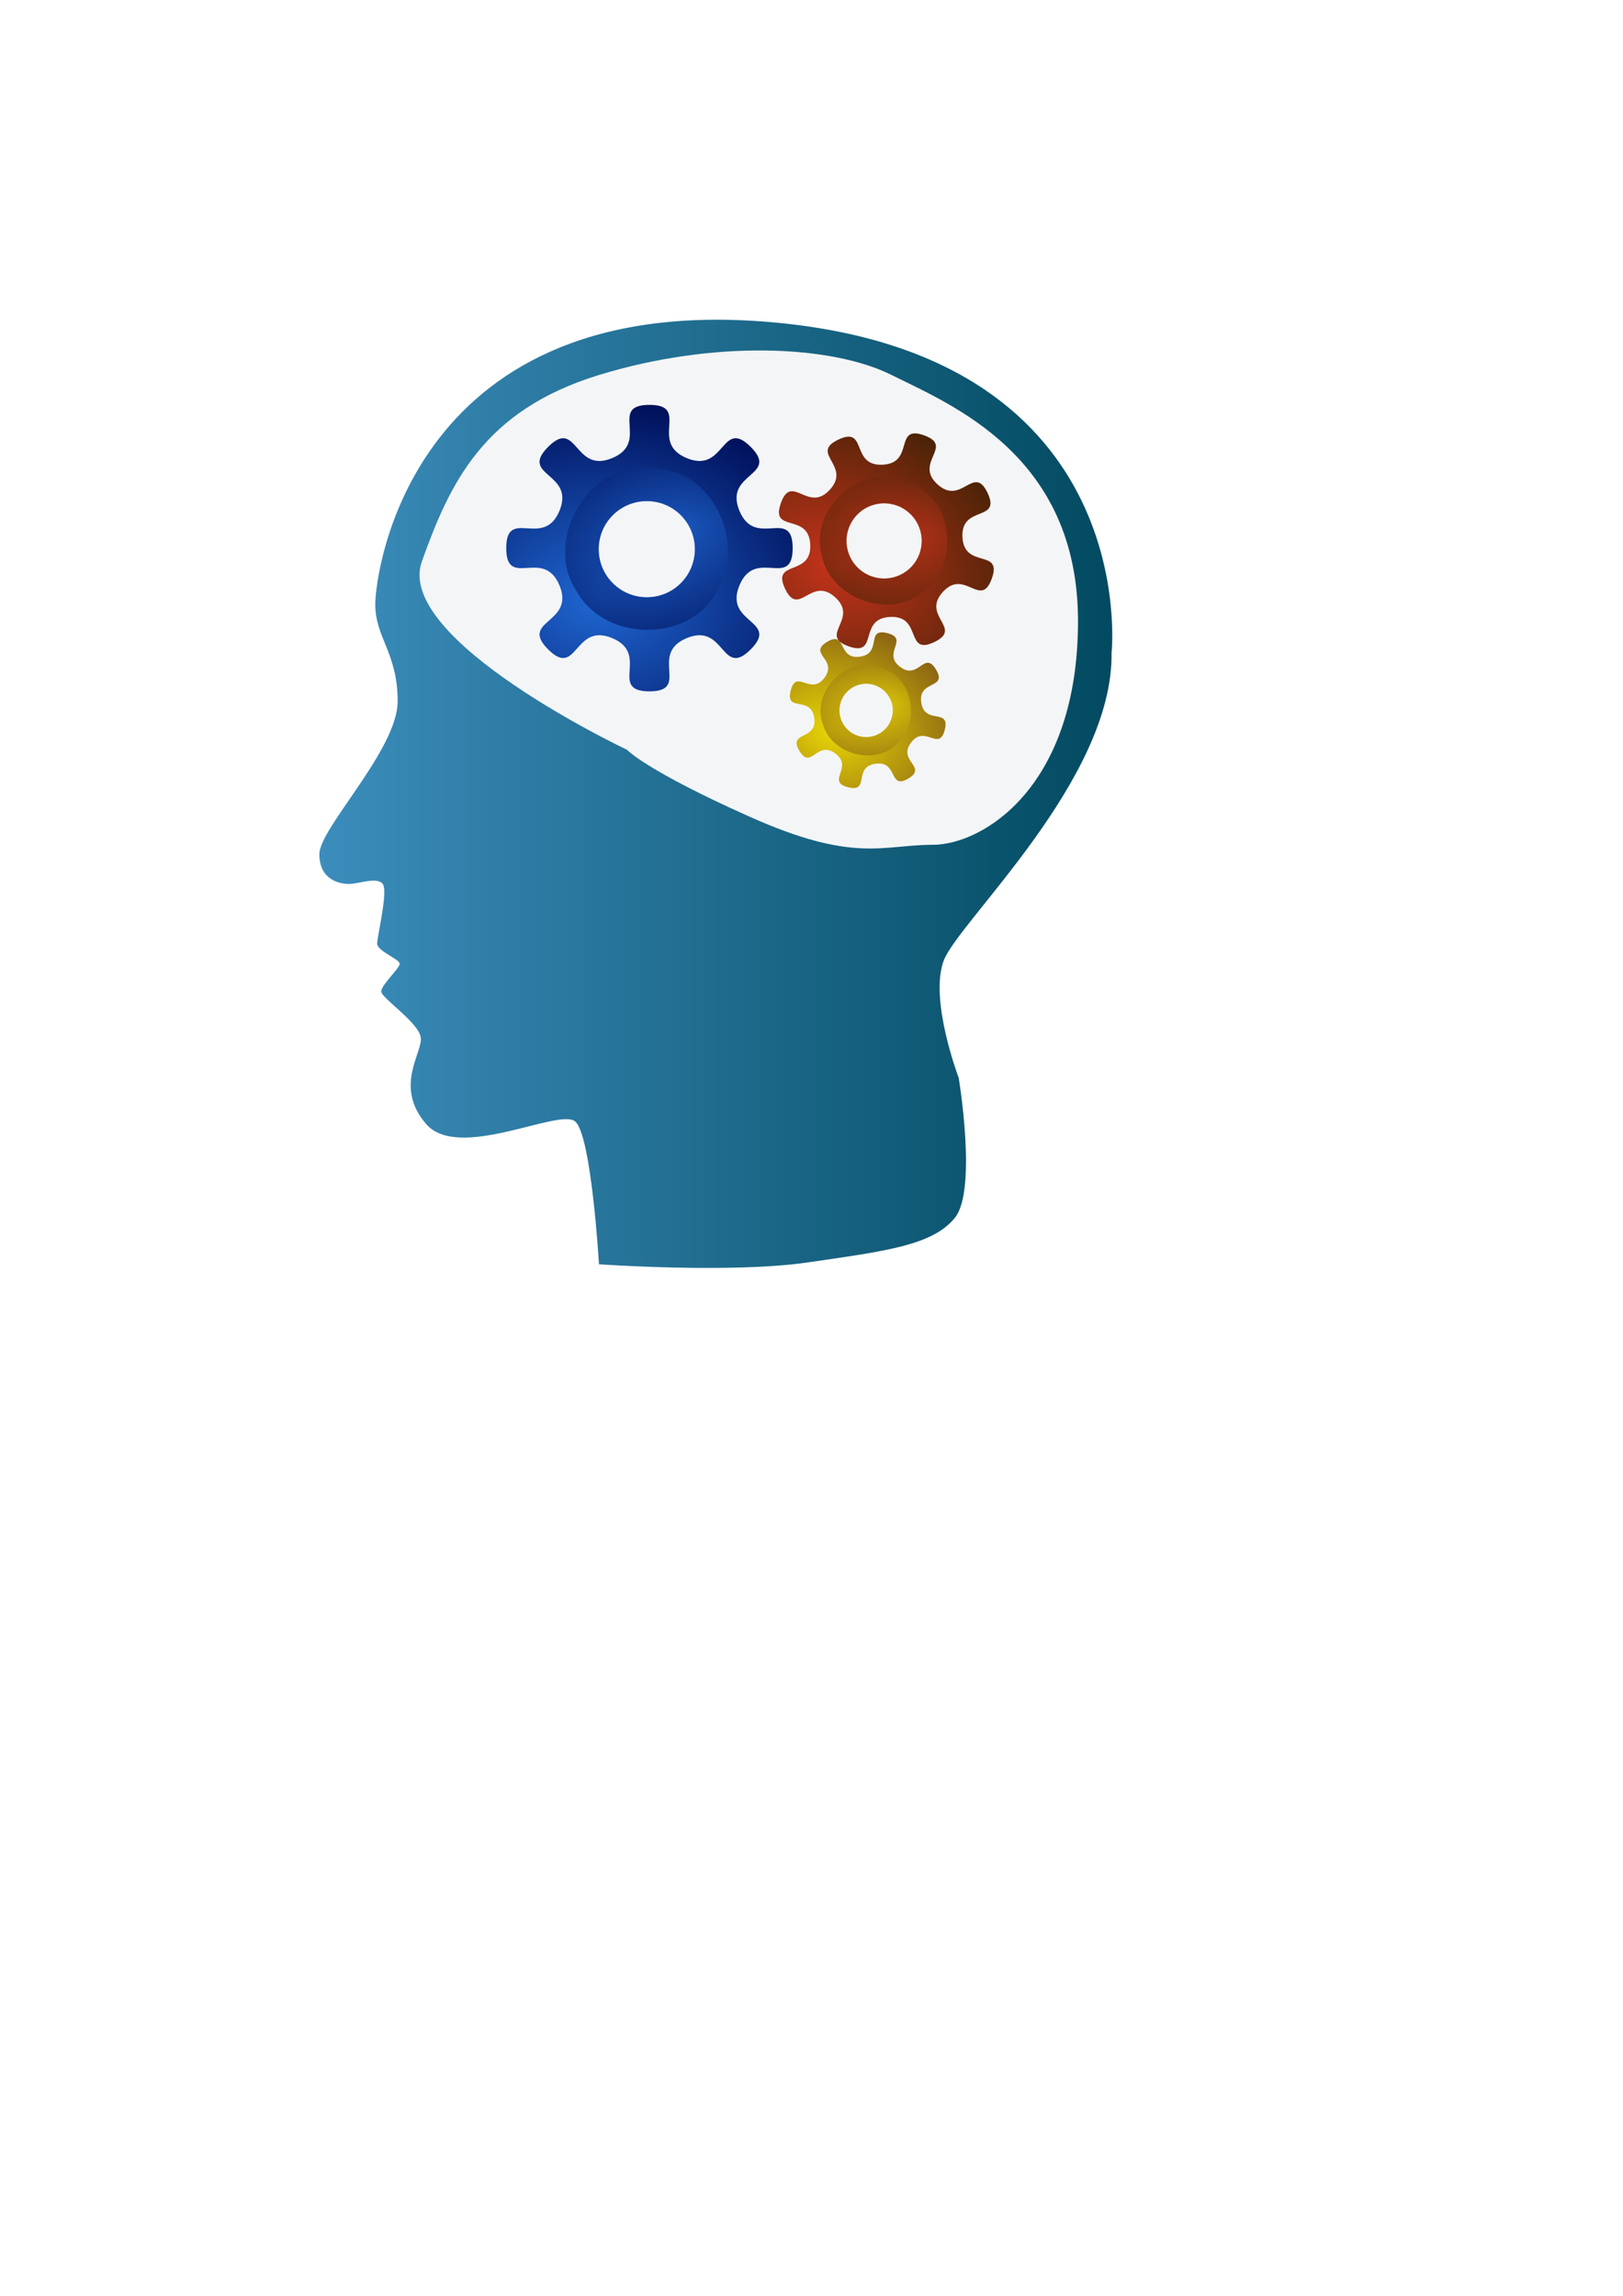 <?xml version="1.0" encoding="UTF-8" standalone="no"?>
<!-- Created with Inkscape (http://www.inkscape.org/) -->

<svg
   xmlns:dc="http://purl.org/dc/elements/1.1/"
   xmlns:cc="http://creativecommons.org/ns#"
   xmlns:rdf="http://www.w3.org/1999/02/22-rdf-syntax-ns#"
   xmlns:svg="http://www.w3.org/2000/svg"
   xmlns="http://www.w3.org/2000/svg"
   xmlns:xlink="http://www.w3.org/1999/xlink"
   xmlns:sodipodi="http://sodipodi.sourceforge.net/DTD/sodipodi-0.dtd"
   xmlns:inkscape="http://www.inkscape.org/namespaces/inkscape"
   width="744.094"
   height="1052.362"
   id="svg2"
   version="1.1"
   inkscape:version="0.48.4 r9939"
   sodipodi:docname="loading_animation.svg">
  <defs
     id="defs4">
    <linearGradient
       id="linearGradient4090">
      <stop
         style="stop-color:#3c8dbc;stop-opacity:1;"
         offset="0"
         id="stop4092" />
      <stop
         style="stop-color:#024a60;stop-opacity:1;"
         offset="1"
         id="stop4094" />
    </linearGradient>
    <linearGradient
       id="linearGradient3906">
      <stop
         style="stop-color:#1f67d3;stop-opacity:1;"
         offset="0"
         id="stop3908" />
      <stop
         style="stop-color:#00105a;stop-opacity:1;"
         offset="1"
         id="stop3910" />
    </linearGradient>
    <linearGradient
       id="linearGradient3898">
      <stop
         style="stop-color:#002ef2;stop-opacity:1;"
         offset="0"
         id="stop3900" />
      <stop
         style="stop-color:#0083e0;stop-opacity:0.992;"
         offset="1"
         id="stop3902" />
    </linearGradient>
    <radialGradient
       inkscape:collect="always"
       xlink:href="#linearGradient3906"
       id="radialGradient3922"
       cx="297.58"
       cy="297.633"
       fx="297.58"
       fy="297.633"
       r="77.609"
       gradientUnits="userSpaceOnUse"
       gradientTransform="matrix(1.722,0.005,-0.004,1.377,-213.844,-113.748)" />
    <radialGradient
       inkscape:collect="always"
       xlink:href="#linearGradient3906"
       id="radialGradient3934"
       cx="343.99"
       cy="259.031"
       fx="343.99"
       fy="259.031"
       r="44.154"
       gradientTransform="matrix(-1.869,0.288,-0.199,-1.292,1038.532,494.796)"
       gradientUnits="userSpaceOnUse" />
    <radialGradient
       inkscape:collect="always"
       xlink:href="#linearGradient3906-0"
       id="radialGradient3922-1"
       cx="297.58"
       cy="297.633"
       fx="297.58"
       fy="297.633"
       r="77.609"
       gradientUnits="userSpaceOnUse"
       gradientTransform="matrix(1.722,0.005,-0.004,1.377,-213.844,-113.748)" />
    <linearGradient
       id="linearGradient3906-0">
      <stop
         style="stop-color:#c5331b;stop-opacity:1;"
         offset="0"
         id="stop3908-3" />
      <stop
         style="stop-color:#4b2307;stop-opacity:1;"
         offset="1"
         id="stop3910-2" />
    </linearGradient>
    <radialGradient
       inkscape:collect="always"
       xlink:href="#linearGradient3906-0"
       id="radialGradient3934-7"
       cx="343.99"
       cy="259.031"
       fx="343.99"
       fy="259.031"
       r="44.154"
       gradientTransform="matrix(-1.869,0.288,-0.199,-1.292,1038.532,494.796)"
       gradientUnits="userSpaceOnUse" />
    <linearGradient
       id="linearGradient3962">
      <stop
         style="stop-color:#1f67d3;stop-opacity:1;"
         offset="0"
         id="stop3964" />
      <stop
         style="stop-color:#00105a;stop-opacity:1;"
         offset="1"
         id="stop3966" />
    </linearGradient>
    <radialGradient
       r="44.154"
       fy="259.031"
       fx="343.99"
       cy="259.031"
       cx="343.99"
       gradientTransform="matrix(-1.869,0.288,-0.199,-1.292,1038.532,494.796)"
       gradientUnits="userSpaceOnUse"
       id="radialGradient3971"
       xlink:href="#linearGradient3906-0"
       inkscape:collect="always" />
    <radialGradient
       inkscape:collect="always"
       xlink:href="#linearGradient3906-0-3"
       id="radialGradient3922-1-3"
       cx="297.58"
       cy="297.633"
       fx="297.58"
       fy="297.633"
       r="77.609"
       gradientUnits="userSpaceOnUse"
       gradientTransform="matrix(1.722,0.005,-0.004,1.377,-213.844,-113.748)" />
    <linearGradient
       id="linearGradient3906-0-3">
      <stop
         style="stop-color:#ead706;stop-opacity:1;"
         offset="0"
         id="stop3908-3-7" />
      <stop
         style="stop-color:#8a6413;stop-opacity:1;"
         offset="1"
         id="stop3910-2-3" />
    </linearGradient>
    <radialGradient
       r="44.154"
       fy="259.031"
       fx="343.99"
       cy="259.031"
       cx="343.99"
       gradientTransform="matrix(-1.869,0.288,-0.199,-1.292,1038.532,494.796)"
       gradientUnits="userSpaceOnUse"
       id="radialGradient3971-6"
       xlink:href="#linearGradient3906-0-3"
       inkscape:collect="always" />
    <linearGradient
       id="linearGradient4017">
      <stop
         style="stop-color:#1f67d3;stop-opacity:1;"
         offset="0"
         id="stop4019" />
      <stop
         style="stop-color:#00105a;stop-opacity:1;"
         offset="1"
         id="stop4021" />
    </linearGradient>
    <radialGradient
       r="44.154"
       fy="259.031"
       fx="343.99"
       cy="259.031"
       cx="343.99"
       gradientTransform="matrix(-1.869,0.288,-0.199,-1.292,1038.532,494.796)"
       gradientUnits="userSpaceOnUse"
       id="radialGradient4026"
       xlink:href="#linearGradient3906-0-3"
       inkscape:collect="always" />
    <linearGradient
       inkscape:collect="always"
       xlink:href="#linearGradient4090"
       id="linearGradient4096"
       x1="146.472"
       y1="403.497"
       x2="576.162"
       y2="403.497"
       gradientUnits="userSpaceOnUse" />
  </defs>
  <sodipodi:namedview
     id="base"
     pagecolor="#ffffff"
     bordercolor="#666666"
     borderopacity="1.0"
     inkscape:pageopacity="0.0"
     inkscape:pageshadow="2"
     inkscape:zoom="1"
     inkscape:cx="317.8245"
     inkscape:cy="652.81476"
     inkscape:document-units="px"
     inkscape:current-layer="layer3"
     showgrid="false"
     inkscape:window-width="1313"
     inkscape:window-height="744"
     inkscape:window-x="53"
     inkscape:window-y="24"
     inkscape:window-maximized="1" />
  <g
     inkscape:label="head"
     inkscape:groupmode="layer"
     id="layer1"
     style="display:inline">
    <g
       id="g4059"
       transform="matrix(0.846,0,0,0.846,22.498,22.521)"
       inkscape:export-filename="/home/tylar/Downloads/head.png"
       inkscape:export-xdpi="62.84"
       inkscape:export-ydpi="62.84">
      <path
         inkscape:connector-curvature="0"
         id="path2996"
         d="m 297.995,658.403 c 0,0 71.721,5.051 113.137,-1.01 41.416,-6.061 67.68,-9.091 79.802,-24.244 12.122,-15.152 2.02,-75.761 2.02,-75.761 0,0 -16.162,-42.426 -8.081,-63.64 8.081,-21.213 91.924,-97.985 90.914,-166.675 0,0 17.173,-159.604 -180.817,-178.797 -197.99,-19.193 -218.193,134.35 -218.193,152.533 0,18.183 12.122,26.264 12.122,52.528 0,26.264 -42.426,68.69 -42.426,82.833 0,14.142 11.112,16.162 16.162,16.162 5.051,0 15.152,-4.041 18.183,0 3.03,4.041 -3.03,28.284 -3.03,32.325 0,4.041 12.213,8.42 12.213,10.92 0,2.5 -10,11.429 -10,15 0,3.571 20.357,16.786 21.429,25 1.071,8.214 -14.643,26.429 2.857,46.786 17.5,20.357 71.786,-8.571 80.714,-1.429 8.929,7.143 12.995,77.469 12.995,77.469 z"
         style="fill:url(#linearGradient4096);fill-opacity:1;stroke:none" />
      <path
         inkscape:connector-curvature="0"
         id="path4057"
         d="m 313.147,379.601 c 0,0 -126.269,-59.599 -111.117,-102.025 15.152,-42.426 33.335,-81.822 95.964,-101.015 62.629,-19.193 126.269,-16.162 158.594,0 32.325,16.162 101.015,43.437 101.015,133.34 0,89.904 -51.518,121.218 -78.792,121.218 -27.274,0 -42.426,10.102 -98.995,-15.152 -56.569,-25.254 -66.67,-36.365 -66.67,-36.365 z"
         style="fill:#f4f5f6;fill-opacity:1;stroke:none" />
    </g>
  </g>
  <g
     inkscape:groupmode="layer"
     id="layer3"
     inkscape:label="c1"
     style="display:inline">
    <g
       style="display:inline"
       id="g3936"
       transform="matrix(0.846,0,0,0.846,22.498,22.521)"
       inkscape:export-filename="/home/tylar/Downloads/c1.png"
       inkscape:export-xdpi="62.84"
       inkscape:export-ydpi="62.84">
      <path
         inkscape:connector-curvature="0"
         id="path3071"
         d="m 325.344,192.75 c -22.538,0 0.635,20.219 -20.188,28.844 -20.822,8.625 -18.751,-22.03 -34.688,-6.094 -15.937,15.937 14.75,13.834 6.125,34.656 -8.625,20.822 -28.844,-2.319 -28.844,20.219 0,22.538 20.219,-0.635 28.844,20.188 8.625,20.822 -22.062,18.751 -6.125,34.688 15.937,15.937 13.865,-14.75 34.688,-6.125 20.822,8.625 -2.35,28.844 20.188,28.844 22.538,0 -0.603,-20.219 20.219,-28.844 20.822,-8.625 18.72,22.062 34.656,6.125 15.937,-15.937 -14.719,-13.865 -6.094,-34.688 8.625,-20.822 28.844,2.35 28.844,-20.188 0,-22.538 -20.219,0.603 -28.844,-20.219 -8.625,-20.822 22.03,-18.72 6.094,-34.656 -15.937,-15.937 -13.834,14.719 -34.656,6.094 -20.822,-8.625 2.319,-28.844 -20.219,-28.844 z m -1.406,52.125 C 338.336,244.875 350,256.539 350,270.938 350,285.336 338.336,297 323.938,297 c -14.399,0 -26.094,-11.664 -26.094,-26.062 0,-14.399 11.695,-26.062 26.094,-26.062 z"
         style="fill:url(#radialGradient3922);fill-opacity:1;fill-rule:nonzero;stroke:none" />
      <path
         inkscape:connector-curvature="0"
         id="path3013"
         d="m 321.25,226.812 c -31.355,0.265 -53.039,41.15 -35.156,67.25 15.052,26.895 60.091,27.737 75.344,0.594 16.203,-24.286 0.503,-63.238 -29.125,-67.031 -3.151,-0.571 -6.342,-0.978 -9.562,-0.781 -0.502,-0.017 -1.002,-0.035 -1.5,-0.031 z m 2.688,18.062 C 338.336,244.875 350,256.539 350,270.938 350,285.336 338.336,297 323.938,297 c -14.399,0 -26.094,-11.664 -26.094,-26.062 0,-14.399 11.695,-26.062 26.094,-26.062 z"
         style="opacity:0.584;fill:url(#radialGradient3934);fill-opacity:1;fill-rule:nonzero;stroke:none" />
    </g>
  </g>
  <g
     inkscape:groupmode="layer"
     id="layer4"
     inkscape:label="c2"
     style="display:inline">
    <g
       transform="matrix(0.623,0.223,-0.223,0.623,263.955,6.914)"
       style="display:inline"
       id="g3936-5"
       inkscape:export-filename="/home/tylar/Downloads/c2.png"
       inkscape:export-xdpi="62.84"
       inkscape:export-ydpi="62.84">
      <path
         inkscape:connector-curvature="0"
         id="path3071-2"
         d="m 325.344,192.75 c -22.538,0 0.635,20.219 -20.188,28.844 -20.822,8.625 -18.751,-22.03 -34.688,-6.094 -15.937,15.937 14.75,13.834 6.125,34.656 -8.625,20.822 -28.844,-2.319 -28.844,20.219 0,22.538 20.219,-0.635 28.844,20.188 8.625,20.822 -22.062,18.751 -6.125,34.688 15.937,15.937 13.865,-14.75 34.688,-6.125 20.822,8.625 -2.35,28.844 20.188,28.844 22.538,0 -0.603,-20.219 20.219,-28.844 20.822,-8.625 18.72,22.062 34.656,6.125 15.937,-15.937 -14.719,-13.865 -6.094,-34.688 8.625,-20.822 28.844,2.35 28.844,-20.188 0,-22.538 -20.219,0.603 -28.844,-20.219 -8.625,-20.822 22.03,-18.72 6.094,-34.656 -15.937,-15.937 -13.834,14.719 -34.656,6.094 -20.822,-8.625 2.319,-28.844 -20.219,-28.844 z m -1.406,52.125 C 338.336,244.875 350,256.539 350,270.938 350,285.336 338.336,297 323.938,297 c -14.399,0 -26.094,-11.664 -26.094,-26.062 0,-14.399 11.695,-26.062 26.094,-26.062 z"
         style="fill:url(#radialGradient3922-1);fill-opacity:1;fill-rule:nonzero;stroke:none" />
      <path
         inkscape:connector-curvature="0"
         id="path3013-4"
         d="m 321.25,226.812 c -31.355,0.265 -53.039,41.15 -35.156,67.25 15.052,26.895 60.091,27.737 75.344,0.594 16.203,-24.286 0.503,-63.238 -29.125,-67.031 -3.151,-0.571 -6.342,-0.978 -9.562,-0.781 -0.502,-0.017 -1.002,-0.035 -1.5,-0.031 z m 2.688,18.062 C 338.336,244.875 350,256.539 350,270.938 350,285.336 338.336,297 323.938,297 c -14.399,0 -26.094,-11.664 -26.094,-26.062 0,-14.399 11.695,-26.062 26.094,-26.062 z"
         style="opacity:0.584;fill:url(#radialGradient3971);fill-opacity:1;fill-rule:nonzero;stroke:none" />
    </g>
  </g>
  <g
     inkscape:groupmode="layer"
     id="layer5"
     inkscape:label="c3"
     style="display:inline">
    <g
       transform="matrix(0.455,0.116,-0.116,0.455,281.149,164.788)"
       style="display:inline"
       id="g3936-5-3"
       inkscape:export-filename="/home/tylar/Downloads/c3.png"
       inkscape:export-xdpi="62.84"
       inkscape:export-ydpi="62.84">
      <path
         inkscape:connector-curvature="0"
         id="path3071-2-4"
         d="m 325.344,192.75 c -22.538,0 0.635,20.219 -20.188,28.844 -20.822,8.625 -18.751,-22.03 -34.688,-6.094 -15.937,15.937 14.75,13.834 6.125,34.656 -8.625,20.822 -28.844,-2.319 -28.844,20.219 0,22.538 20.219,-0.635 28.844,20.188 8.625,20.822 -22.062,18.751 -6.125,34.688 15.937,15.937 13.865,-14.75 34.688,-6.125 20.822,8.625 -2.35,28.844 20.188,28.844 22.538,0 -0.603,-20.219 20.219,-28.844 20.822,-8.625 18.72,22.062 34.656,6.125 15.937,-15.937 -14.719,-13.865 -6.094,-34.688 8.625,-20.822 28.844,2.35 28.844,-20.188 0,-22.538 -20.219,0.603 -28.844,-20.219 -8.625,-20.822 22.03,-18.72 6.094,-34.656 -15.937,-15.937 -13.834,14.719 -34.656,6.094 -20.822,-8.625 2.319,-28.844 -20.219,-28.844 z m -1.406,52.125 C 338.336,244.875 350,256.539 350,270.938 350,285.336 338.336,297 323.938,297 c -14.399,0 -26.094,-11.664 -26.094,-26.062 0,-14.399 11.695,-26.062 26.094,-26.062 z"
         style="fill:url(#radialGradient3922-1-3);fill-opacity:1;fill-rule:nonzero;stroke:none" />
      <path
         inkscape:connector-curvature="0"
         id="path3013-4-9"
         d="m 321.25,226.812 c -31.355,0.265 -53.039,41.15 -35.156,67.25 15.052,26.895 60.091,27.737 75.344,0.594 16.203,-24.286 0.503,-63.238 -29.125,-67.031 -3.151,-0.571 -6.342,-0.978 -9.562,-0.781 -0.502,-0.017 -1.002,-0.035 -1.5,-0.031 z m 2.688,18.062 C 338.336,244.875 350,256.539 350,270.938 350,285.336 338.336,297 323.938,297 c -14.399,0 -26.094,-11.664 -26.094,-26.062 0,-14.399 11.695,-26.062 26.094,-26.062 z"
         style="opacity:0.584;fill:url(#radialGradient4026);fill-opacity:1;fill-rule:nonzero;stroke:none" />
    </g>
  </g>
</svg>
